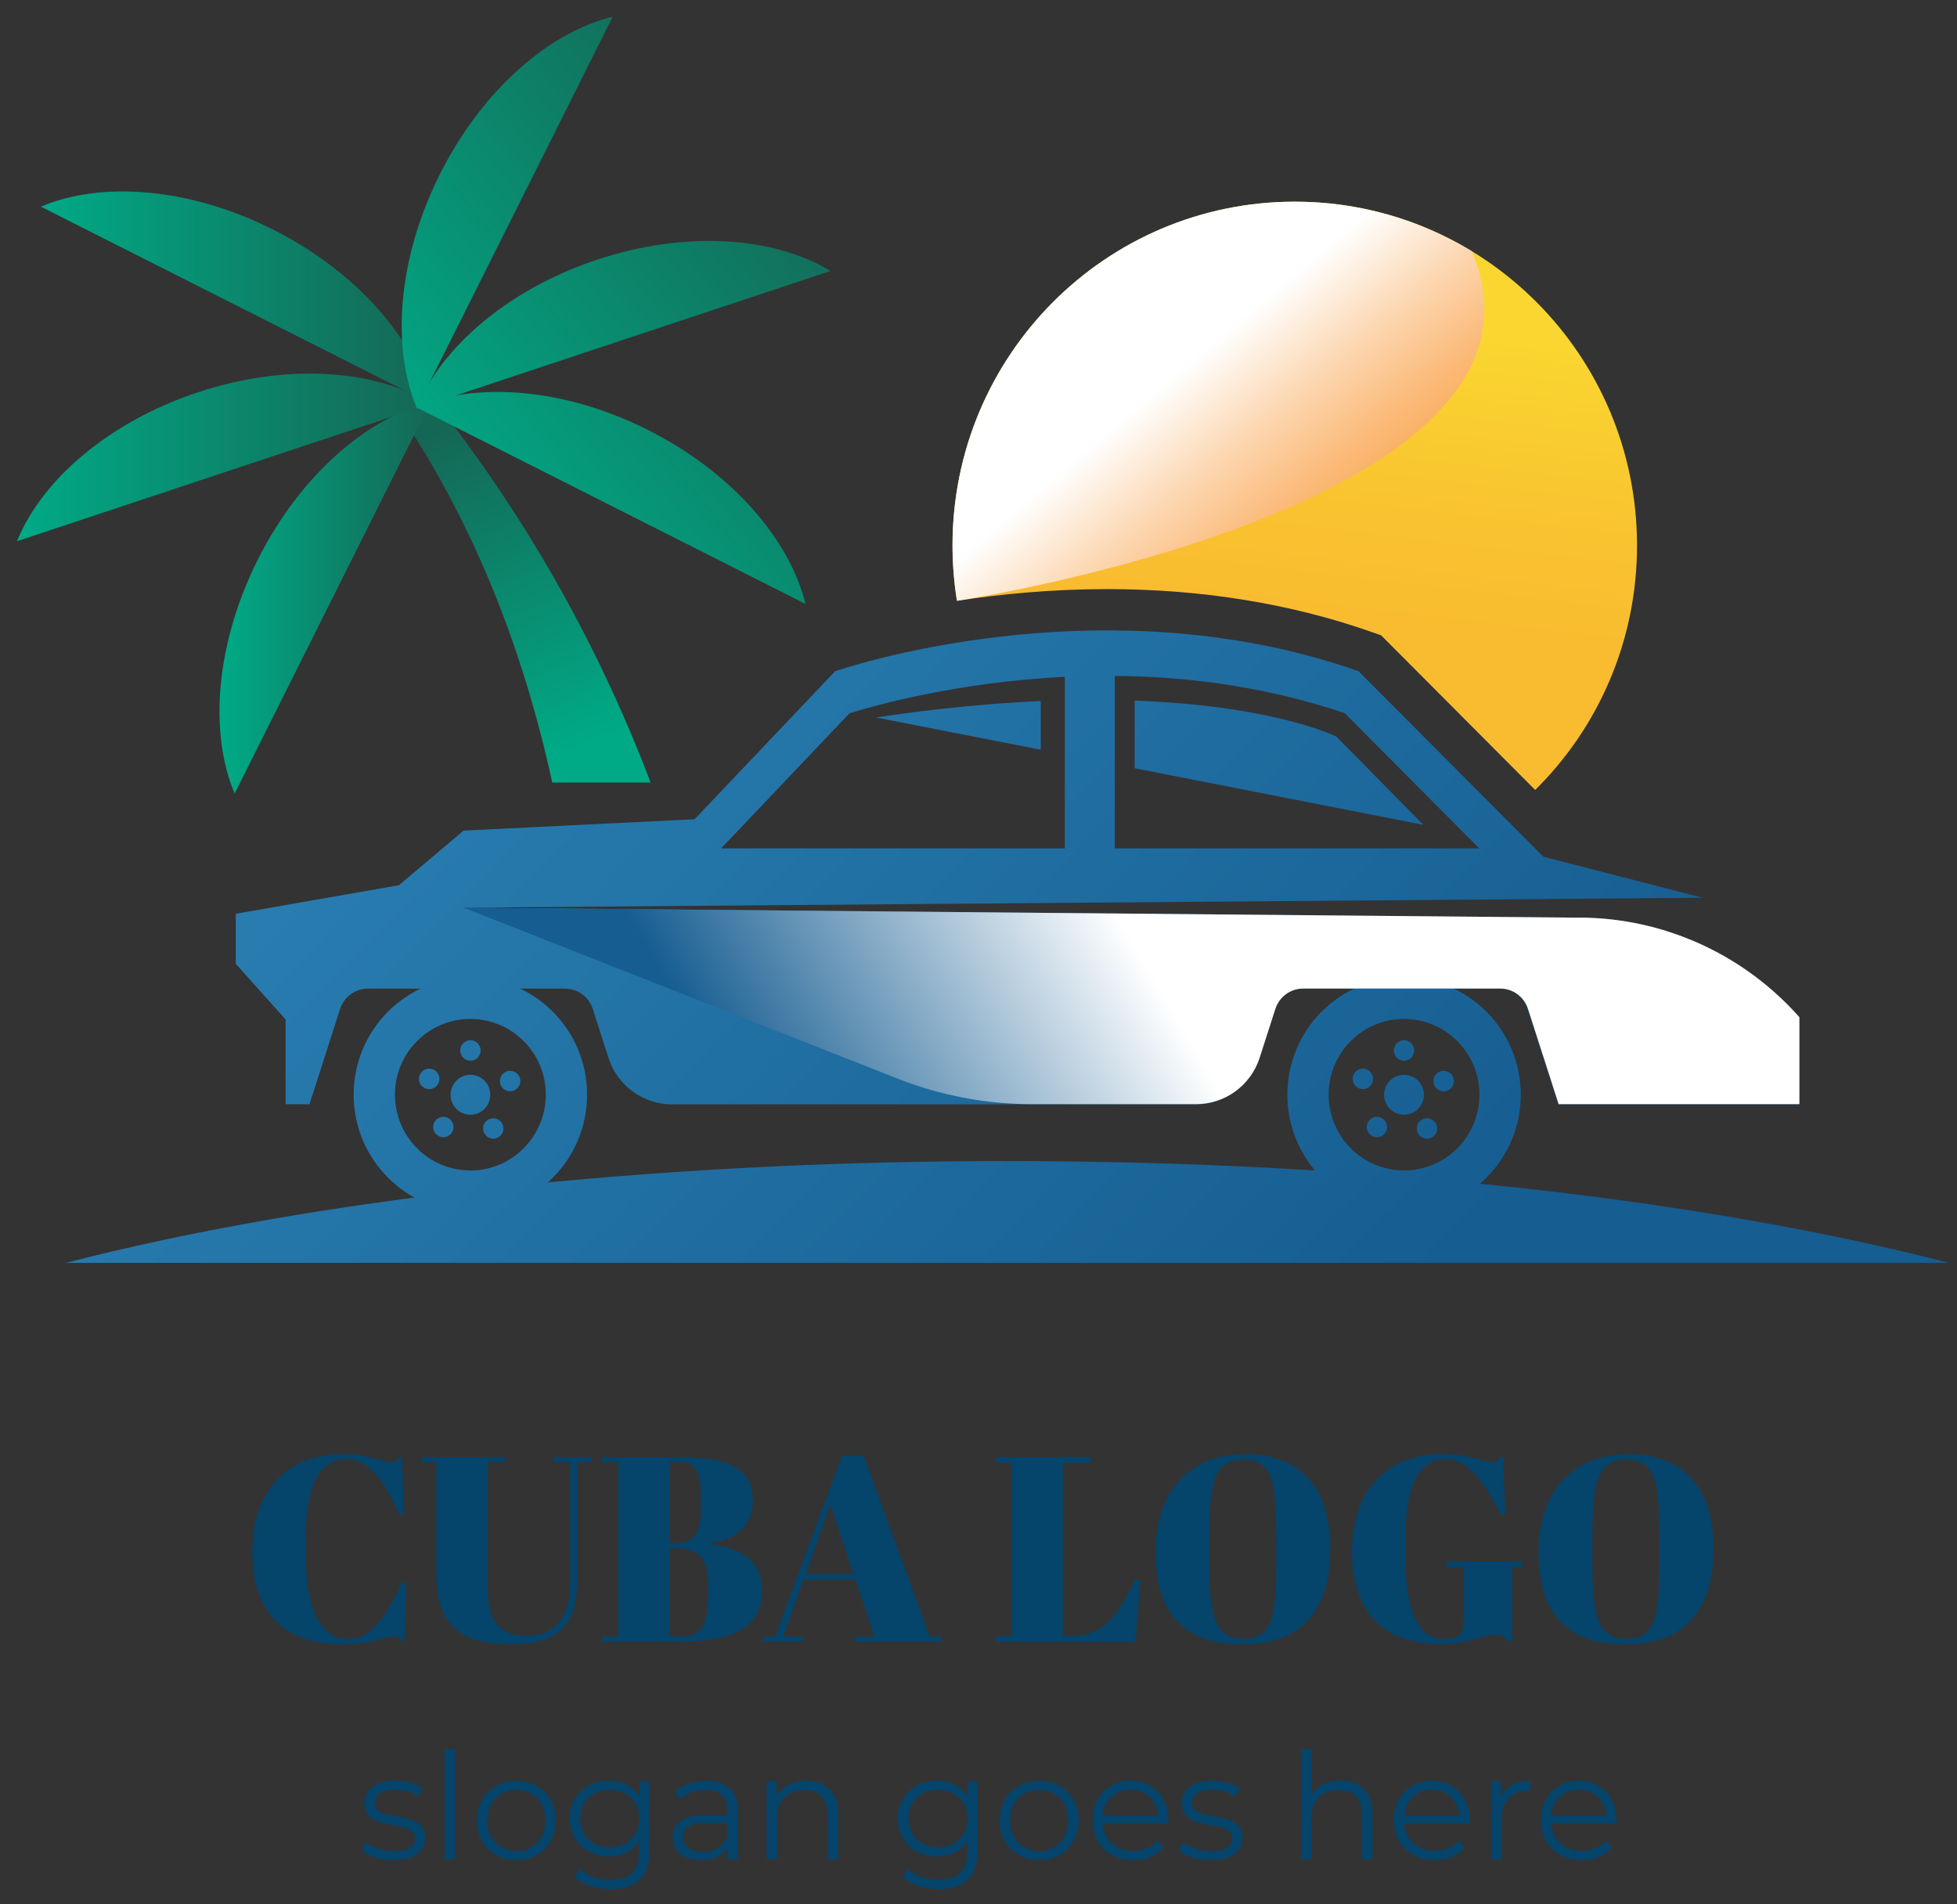 <svg width="111" height="108" viewBox="0 0 111 108" fill="none" xmlns="http://www.w3.org/2000/svg">
<rect x="0" y="0" width="111" height="108" fill="#333333" stroke="none"/>
<g clip-path="url(#clip0_23_8076)">
<path d="M17.356 87.244V88.429C17.356 91.18 18.144 92.963 19.768 92.963C20.977 92.963 21.94 91.707 22.775 89.76H23.044L22.939 93.097H22.775C22.67 92.904 22.612 92.798 22.372 92.798C21.864 92.798 21.047 93.262 19.406 93.262C16.246 93.262 14.307 91.584 14.307 88.006C14.307 84.428 16.392 82.469 19.446 82.469C20.994 82.469 21.712 82.933 22.232 82.933C22.472 82.933 22.53 82.827 22.635 82.633H22.799L22.916 85.883H22.647C21.829 84.041 20.936 82.768 19.651 82.768C18.144 82.768 17.344 84.147 17.344 87.244H17.356Z" fill="#05446B"/>
<path d="M32.347 89.684V82.921H31.378V82.639H33.55V82.921H32.733V89.578C32.733 91.883 31.974 93.262 28.919 93.262C26.49 93.262 24.749 92.394 24.749 89.414V82.921H23.932V82.639H28.627V82.921H27.658V89.924C27.658 91.572 28.043 92.769 29.877 92.769C31.384 92.769 32.353 91.825 32.353 89.684H32.347Z" fill="#05446B"/>
<path d="M38.561 82.633C41.183 82.633 42.702 83.232 42.702 85.085C42.702 86.522 41.808 87.285 40.243 87.537V87.566C42.118 87.807 43.221 88.599 43.221 90.171C43.221 92.487 41.282 93.103 38.485 93.103H34.105V92.822H35.074V82.915H34.105V82.633H38.561ZM37.977 87.525H38.362C39.437 87.525 39.746 86.839 39.746 85.607V84.903C39.746 83.466 39.495 82.915 38.45 82.915H37.971V87.525H37.977ZM37.977 92.822H38.678C39.822 92.822 40.155 91.954 40.155 90.575V89.783C40.155 88.558 39.77 87.807 38.322 87.807H37.977V92.822Z" fill="#05446B"/>
<path d="M48.513 89.59H45.564L44.419 92.822H45.535V93.103H43.257V92.822H43.958L47.76 82.54H48.98L52.735 92.822H53.419V93.103H48.548V92.822H49.605L48.519 89.59H48.513ZM45.698 89.261H48.396L47.1 85.343L45.698 89.261Z" fill="#05446B"/>
<path d="M61.863 82.633V82.962H60.286V92.781H60.824C62.669 92.781 63.493 91.432 64.369 89.607H64.684L64.404 93.109H56.508V92.781H57.39V82.962H56.508V82.633H61.869H61.863Z" fill="#05446B"/>
<path d="M70.629 82.469C73.835 82.469 75.459 84.446 75.459 87.842C75.459 91.238 73.894 93.262 70.454 93.262C67.014 93.262 65.537 91.332 65.537 88.041C65.537 84.751 67.312 82.475 70.635 82.475L70.629 82.469ZM72.387 87.379C72.387 84.311 72.299 82.786 70.512 82.786C68.725 82.786 68.591 84.37 68.591 87.437V88.517C68.591 91.332 68.772 92.945 70.512 92.945C72.253 92.945 72.387 91.496 72.387 88.487V87.379Z" fill="#05446B"/>
<path d="M83.01 91.778V88.874H82.058V88.546H86.351V88.874H85.767V93.092H85.545C85.364 92.84 85.2 92.716 84.786 92.716C84.19 92.716 83.075 93.256 81.778 93.256C78.619 93.256 76.68 91.578 76.68 88C76.68 84.422 78.765 82.463 81.819 82.463C83.367 82.463 84.173 82.927 84.692 82.927C84.932 82.927 84.99 82.821 85.095 82.628H85.259L85.376 85.877H85.107C84.272 84.2 83.302 82.763 81.994 82.763C80.517 82.763 79.717 84.141 79.717 87.238V88.423C79.717 91.461 80.505 92.957 81.877 92.957C82.923 92.957 83.01 92.54 83.01 91.772V91.778Z" fill="#05446B"/>
<path d="M92.355 82.469C95.561 82.469 97.185 84.446 97.185 87.842C97.185 91.238 95.619 93.262 92.18 93.262C88.74 93.262 87.262 91.332 87.262 88.041C87.262 84.751 89.038 82.475 92.361 82.475L92.355 82.469ZM94.113 87.379C94.113 84.311 94.025 82.786 92.238 82.786C90.451 82.786 90.317 84.37 90.317 87.437V88.517C90.317 91.332 90.498 92.945 92.238 92.945C93.978 92.945 94.113 91.496 94.113 88.487V87.379Z" fill="#05446B"/>
<path d="M20.503 104.958L20.772 104.483C21.122 104.758 21.724 104.981 22.343 104.981C23.184 104.981 23.529 104.694 23.529 104.254C23.529 103.098 20.661 104.008 20.661 102.254C20.661 101.526 21.286 100.987 22.407 100.987C22.98 100.987 23.599 101.145 23.973 101.403L23.71 101.884C23.324 101.614 22.863 101.503 22.407 101.503C21.607 101.503 21.257 101.814 21.257 102.236C21.257 103.433 24.124 102.529 24.124 104.236C24.124 105.005 23.453 105.503 22.302 105.503C21.572 105.503 20.866 105.269 20.503 104.952V104.958Z" fill="#05446B"/>
<path d="M25.222 99.198H25.818V105.462H25.222V99.198Z" fill="#05446B"/>
<path d="M27.039 103.245C27.039 101.931 27.996 100.993 29.293 100.993C30.589 100.993 31.535 101.931 31.535 103.245C31.535 104.559 30.584 105.509 29.293 105.509C28.002 105.509 27.039 104.565 27.039 103.245ZM30.928 103.245C30.928 102.207 30.233 101.515 29.287 101.515C28.341 101.515 27.64 102.207 27.64 103.245C27.64 104.283 28.347 104.975 29.287 104.975C30.227 104.975 30.928 104.283 30.928 103.245Z" fill="#05446B"/>
<path d="M36.844 101.022V104.923C36.844 106.448 36.096 107.14 34.636 107.14C33.83 107.14 33.042 106.893 32.575 106.453L32.879 105.996C33.299 106.377 33.935 106.606 34.619 106.606C35.734 106.606 36.248 106.09 36.248 104.993V104.43C35.88 104.993 35.25 105.292 34.525 105.292C33.264 105.292 32.306 104.406 32.306 103.134C32.306 101.861 33.264 100.993 34.525 100.993C35.267 100.993 35.904 101.298 36.272 101.878V101.028H36.844V101.022ZM36.266 103.134C36.266 102.172 35.559 101.515 34.584 101.515C33.608 101.515 32.913 102.172 32.913 103.134C32.913 104.096 33.608 104.764 34.584 104.764C35.559 104.764 36.266 104.096 36.266 103.134Z" fill="#05446B"/>
<path d="M41.855 102.711V105.462H41.283V104.77C41.014 105.228 40.494 105.503 39.764 105.503C38.766 105.503 38.152 104.981 38.152 104.213C38.152 103.527 38.59 102.958 39.858 102.958H41.259V102.688C41.259 101.931 40.833 101.515 40.01 101.515C39.437 101.515 38.9 101.72 38.538 102.037L38.269 101.591C38.713 101.21 39.367 100.993 40.068 100.993C41.213 100.993 41.861 101.567 41.861 102.717L41.855 102.711ZM41.259 104.131V103.403H39.875C39.017 103.403 38.742 103.744 38.742 104.195C38.742 104.711 39.157 105.028 39.858 105.028C40.559 105.028 41.026 104.706 41.259 104.125V104.131Z" fill="#05446B"/>
<path d="M47.543 102.887V105.462H46.947V102.946C46.947 102.007 46.463 101.526 45.622 101.526C44.67 101.526 44.074 102.119 44.074 103.128V105.456H43.478V101.016H44.051V101.837C44.372 101.298 44.968 100.987 45.733 100.987C46.807 100.987 47.549 101.609 47.549 102.887H47.543Z" fill="#05446B"/>
<path d="M55.457 101.022V104.923C55.457 106.448 54.709 107.14 53.249 107.14C52.443 107.14 51.655 106.893 51.188 106.453L51.491 105.996C51.912 106.377 52.548 106.606 53.232 106.606C54.347 106.606 54.861 106.09 54.861 104.993V104.43C54.493 104.993 53.862 105.292 53.138 105.292C51.877 105.292 50.919 104.406 50.919 103.134C50.919 101.861 51.877 100.993 53.138 100.993C53.88 100.993 54.517 101.298 54.884 101.878V101.028H55.457V101.022ZM54.879 103.134C54.879 102.172 54.172 101.515 53.197 101.515C52.221 101.515 51.526 102.172 51.526 103.134C51.526 104.096 52.221 104.764 53.197 104.764C54.172 104.764 54.879 104.096 54.879 103.134Z" fill="#05446B"/>
<path d="M56.689 103.245C56.689 101.931 57.647 100.993 58.943 100.993C60.24 100.993 61.186 101.931 61.186 103.245C61.186 104.559 60.234 105.509 58.943 105.509C57.653 105.509 56.689 104.565 56.689 103.245ZM60.578 103.245C60.578 102.207 59.883 101.515 58.937 101.515C57.991 101.515 57.291 102.207 57.291 103.245C57.291 104.283 57.997 104.975 58.937 104.975C59.878 104.975 60.578 104.283 60.578 103.245Z" fill="#05446B"/>
<path d="M66.249 103.427H62.552C62.622 104.354 63.323 104.97 64.293 104.97C64.83 104.97 65.309 104.776 65.647 104.389L65.986 104.776C65.589 105.251 64.976 105.503 64.281 105.503C62.903 105.503 61.962 104.559 61.962 103.239C61.962 101.919 62.879 100.987 64.123 100.987C65.367 100.987 66.267 101.908 66.267 103.239C66.267 103.292 66.261 103.356 66.261 103.427H66.249ZM62.552 102.981H65.688C65.612 102.113 64.982 101.503 64.117 101.503C63.253 101.503 62.628 102.113 62.552 102.981Z" fill="#05446B"/>
<path d="M66.862 104.958L67.131 104.483C67.481 104.758 68.083 104.981 68.702 104.981C69.543 104.981 69.888 104.694 69.888 104.254C69.888 103.098 67.02 104.008 67.02 102.254C67.02 101.526 67.639 100.987 68.766 100.987C69.338 100.987 69.958 101.145 70.331 101.403L70.069 101.884C69.683 101.614 69.222 101.503 68.766 101.503C67.966 101.503 67.616 101.814 67.616 102.236C67.616 103.433 70.483 102.529 70.483 104.236C70.483 105.005 69.812 105.503 68.661 105.503C67.931 105.503 67.224 105.269 66.862 104.952V104.958Z" fill="#05446B"/>
<path d="M77.853 102.887V105.462H77.258V102.946C77.258 102.007 76.773 101.526 75.932 101.526C74.98 101.526 74.384 102.119 74.384 103.128V105.456H73.789V99.192H74.384V101.79C74.711 101.274 75.29 100.981 76.037 100.981C77.112 100.981 77.853 101.603 77.853 102.881V102.887Z" fill="#05446B"/>
<path d="M83.343 103.427H79.647C79.717 104.354 80.417 104.97 81.387 104.97C81.924 104.97 82.403 104.776 82.742 104.389L83.081 104.776C82.683 105.251 82.07 105.503 81.375 105.503C79.997 105.503 79.057 104.559 79.057 103.239C79.057 101.919 79.974 100.987 81.218 100.987C82.461 100.987 83.361 101.908 83.361 103.239C83.361 103.292 83.355 103.356 83.355 103.427H83.343ZM79.647 102.981H82.783C82.707 102.113 82.076 101.503 81.212 101.503C80.347 101.503 79.722 102.113 79.647 102.981Z" fill="#05446B"/>
<path d="M86.795 100.993V101.573C86.742 101.573 86.696 101.567 86.655 101.567C85.732 101.567 85.165 102.16 85.165 103.204V105.468H84.57V101.028H85.142V101.896C85.422 101.304 85.983 100.993 86.795 100.993Z" fill="#05446B"/>
<path d="M91.677 103.427H87.98C88.05 104.354 88.751 104.97 89.72 104.97C90.258 104.97 90.737 104.776 91.075 104.389L91.414 104.776C91.017 105.251 90.404 105.503 89.709 105.503C88.33 105.503 87.39 104.559 87.39 103.239C87.39 101.919 88.307 100.987 89.551 100.987C90.795 100.987 91.694 101.908 91.694 103.239C91.694 103.292 91.689 103.356 91.689 103.427H91.677ZM87.98 102.981H91.116C91.04 102.113 90.409 101.503 89.545 101.503C88.681 101.503 88.056 102.113 87.98 102.981Z" fill="#05446B"/>
<path d="M36.902 44.379C33.848 36.343 29.567 28.841 24.188 22.166L22.238 22.812C26.799 29.387 29.649 36.736 31.325 44.379H36.897H36.902Z" fill="url(#paint0_linear_23_8076)"/>
<path d="M24.422 22.811C20.801 23.697 16.999 26.987 14.611 31.762C12.222 36.536 11.854 41.557 13.308 45.006L24.422 22.811Z" fill="url(#paint1_linear_23_8076)"/>
<path d="M24.451 22.893C21.263 20.946 16.264 20.576 11.212 22.254C6.16 23.931 2.37 27.222 0.962 30.694L24.451 22.893Z" fill="url(#paint2_linear_23_8076)"/>
<path d="M24.416 22.882C23.535 19.245 20.258 15.427 15.504 13.028C10.751 10.629 5.751 10.259 2.317 11.72L24.416 22.882Z" fill="url(#paint3_linear_23_8076)"/>
<path d="M23.587 23.087C27.021 21.633 32.026 21.996 36.774 24.395C41.528 26.794 44.798 30.613 45.686 34.249L23.587 23.087Z" fill="url(#paint4_linear_23_8076)"/>
<path d="M23.616 23.169C25.018 19.697 28.814 16.406 33.866 14.729C38.917 13.051 43.916 13.426 47.105 15.368L23.616 23.169Z" fill="url(#paint5_linear_23_8076)"/>
<path d="M23.64 23.14C22.192 19.691 22.554 14.664 24.942 9.896C27.331 5.121 31.133 1.831 34.754 0.945L23.64 23.14Z" fill="url(#paint6_linear_23_8076)"/>
<path d="M110.535 71.619C96.7 68.047 77.877 65.847 57.139 65.847C36.4 65.847 17.577 68.047 3.742 71.619H110.535Z" fill="url(#paint7_linear_23_8076)"/>
<path d="M79.634 55.435C75.978 55.435 73.018 58.409 73.018 62.081C73.018 65.752 75.978 68.732 79.634 68.732C83.29 68.732 86.257 65.752 86.257 62.081C86.257 58.409 83.29 55.435 79.634 55.435ZM79.634 66.38C77.275 66.38 75.359 64.456 75.359 62.081C75.359 59.705 77.275 57.787 79.634 57.787C81.994 57.787 83.915 59.711 83.915 62.081C83.915 64.45 82 66.38 79.634 66.38Z" fill="url(#paint8_linear_23_8076)"/>
<path d="M79.635 63.219C80.257 63.219 80.762 62.712 80.762 62.087C80.762 61.461 80.257 60.955 79.635 60.955C79.012 60.955 78.507 61.461 78.507 62.087C78.507 62.712 79.012 63.219 79.635 63.219Z" fill="url(#paint9_linear_23_8076)"/>
<path d="M79.635 60.157C79.954 60.157 80.213 59.897 80.213 59.576C80.213 59.256 79.954 58.996 79.635 58.996C79.316 58.996 79.057 59.256 79.057 59.576C79.057 59.897 79.316 60.157 79.635 60.157Z" fill="url(#paint10_linear_23_8076)"/>
<path d="M77.48 60.633C77.176 60.533 76.849 60.703 76.75 61.008C76.65 61.313 76.82 61.641 77.123 61.741C77.427 61.841 77.754 61.671 77.853 61.366C77.953 61.061 77.783 60.732 77.48 60.633Z" fill="url(#paint11_linear_23_8076)"/>
<path d="M77.632 63.576C77.445 63.834 77.503 64.198 77.76 64.386C78.017 64.574 78.379 64.515 78.566 64.257C78.753 63.999 78.694 63.635 78.437 63.447C78.18 63.26 77.818 63.318 77.632 63.576Z" fill="url(#paint12_linear_23_8076)"/>
<path d="M80.47 64.339C80.657 64.597 81.019 64.656 81.276 64.468C81.533 64.28 81.591 63.917 81.404 63.658C81.217 63.4 80.855 63.342 80.598 63.529C80.341 63.717 80.283 64.081 80.47 64.339Z" fill="url(#paint13_linear_23_8076)"/>
<path d="M82.064 61.864C82.368 61.764 82.537 61.436 82.438 61.131C82.339 60.826 82.011 60.656 81.708 60.756C81.404 60.855 81.235 61.184 81.334 61.489C81.433 61.794 81.76 61.964 82.064 61.864Z" fill="url(#paint14_linear_23_8076)"/>
<path d="M26.682 55.435C23.026 55.435 20.06 58.409 20.06 62.081C20.06 65.752 23.026 68.732 26.682 68.732C30.338 68.732 33.299 65.752 33.299 62.081C33.299 58.409 30.338 55.435 26.682 55.435ZM26.682 66.38C24.317 66.38 22.401 64.456 22.401 62.081C22.401 59.705 24.317 57.787 26.682 57.787C29.047 57.787 30.957 59.711 30.957 62.081C30.957 64.45 29.042 66.38 26.682 66.38Z" fill="url(#paint15_linear_23_8076)"/>
<path d="M26.682 63.219C27.305 63.219 27.809 62.712 27.809 62.087C27.809 61.461 27.305 60.955 26.682 60.955C26.06 60.955 25.555 61.461 25.555 62.087C25.555 62.712 26.06 63.219 26.682 63.219Z" fill="url(#paint16_linear_23_8076)"/>
<path d="M27.261 59.576C27.261 59.254 27.004 58.996 26.683 58.996C26.361 58.996 26.105 59.254 26.105 59.576C26.105 59.899 26.361 60.157 26.683 60.157C27.004 60.157 27.261 59.899 27.261 59.576Z" fill="url(#paint17_linear_23_8076)"/>
<path d="M24.522 60.633C24.218 60.533 23.891 60.703 23.792 61.008C23.692 61.313 23.862 61.641 24.165 61.741C24.469 61.841 24.796 61.671 24.895 61.366C24.995 61.061 24.825 60.732 24.522 60.633Z" fill="url(#paint18_linear_23_8076)"/>
<path d="M24.679 63.576C24.492 63.834 24.551 64.198 24.808 64.386C25.065 64.574 25.427 64.515 25.614 64.257C25.801 63.999 25.742 63.635 25.485 63.447C25.228 63.26 24.866 63.318 24.679 63.576Z" fill="url(#paint19_linear_23_8076)"/>
<path d="M27.512 64.339C27.699 64.597 28.061 64.656 28.318 64.468C28.575 64.28 28.633 63.917 28.446 63.658C28.259 63.4 27.897 63.342 27.64 63.529C27.383 63.717 27.325 64.081 27.512 64.339Z" fill="url(#paint20_linear_23_8076)"/>
<path d="M29.112 61.864C29.416 61.764 29.585 61.436 29.486 61.131C29.386 60.826 29.059 60.656 28.756 60.756C28.452 60.855 28.283 61.184 28.382 61.489C28.481 61.794 28.808 61.964 29.112 61.864Z" fill="url(#paint21_linear_23_8076)"/>
<path d="M101.827 57.435C98.691 54.039 94.299 52.086 89.686 52.045L26.285 51.476L96.559 50.913L87.536 48.584L77.059 38.067C62.278 32.859 47.368 38.067 47.368 38.067L39.396 46.461L26.291 47.106L22.629 50.203L13.373 51.822V54.661L16.199 57.816V62.626H17.554L19.289 57.218C19.511 56.538 20.141 56.069 20.86 56.069H32.049C32.768 56.069 33.398 56.532 33.62 57.218L34.514 59.998C35.022 61.571 36.476 62.632 38.117 62.632H67.826C69.467 62.632 70.927 61.565 71.429 59.998L72.323 57.224C72.545 56.544 73.175 56.075 73.894 56.075H85.084C85.796 56.075 86.433 56.544 86.649 57.224L88.389 62.632H102.043V57.699L101.81 57.441L101.827 57.435ZM63.23 38.331C67.884 38.372 72.276 39.088 76.271 40.449L83.904 48.115H63.23V38.331ZM48.18 40.455C49.429 40.062 54.195 38.689 60.397 38.384V48.115H40.903L48.18 40.455ZM59.031 39.757C56.286 39.88 53.179 40.167 49.681 40.689L59.031 42.519V39.757ZM64.357 43.569L80.733 46.778L75.792 41.769C75.792 41.769 72.299 40.021 64.357 39.733V43.569Z" fill="url(#paint22_linear_23_8076)"/>
<path style="mix-blend-mode:multiply" d="M89.691 52.045L26.291 51.476L50.931 61.178C53.354 62.134 55.935 62.62 58.54 62.62H67.844C69.485 62.62 70.945 61.553 71.447 59.987L72.34 57.212C72.562 56.532 73.193 56.063 73.911 56.063H85.101C85.814 56.063 86.45 56.532 86.666 57.212L88.407 62.62H102.061V57.688L101.827 57.43C98.691 54.033 94.299 52.08 89.686 52.039L89.691 52.045Z" fill="url(#paint23_linear_23_8076)"/>
<path d="M92.851 30.935C92.851 36.366 90.644 41.276 87.075 44.801L78.338 36.032L77.836 35.856C73.228 34.231 68.165 33.41 62.798 33.41C59.621 33.41 56.718 33.698 54.277 34.073C54.114 33.052 54.026 32.002 54.026 30.935C54.026 20.166 62.716 11.438 73.439 11.438C84.161 11.438 92.851 20.166 92.851 30.935Z" fill="url(#paint24_linear_23_8076)"/>
<path style="mix-blend-mode:multiply" d="M83.484 14.248C80.552 12.464 77.118 11.438 73.439 11.438C62.716 11.438 54.026 20.166 54.026 30.935C54.026 32.002 54.114 33.052 54.277 34.073C54.277 34.073 89.592 28.712 83.484 14.248Z" fill="url(#paint25_linear_23_8076)"/>
</g>
<defs>
<linearGradient id="paint0_linear_23_8076" x1="33.03" y1="42.262" x2="25.74" y2="24.118" gradientUnits="userSpaceOnUse">
<stop stop-color="#00AA86"/>
<stop offset="1" stop-color="#156755"/>
</linearGradient>
<linearGradient id="paint1_linear_23_8076" x1="12.45" y1="33.909" x2="24.422" y2="33.909" gradientUnits="userSpaceOnUse">
<stop stop-color="#00AA86"/>
<stop offset="1" stop-color="#156755"/>
</linearGradient>
<linearGradient id="paint2_linear_23_8076" x1="0.962" y1="25.937" x2="24.451" y2="25.937" gradientUnits="userSpaceOnUse">
<stop stop-color="#00AA86"/>
<stop offset="1" stop-color="#156755"/>
</linearGradient>
<linearGradient id="paint3_linear_23_8076" x1="2.317" y1="16.87" x2="24.416" y2="16.87" gradientUnits="userSpaceOnUse">
<stop stop-color="#00AA86"/>
<stop offset="1" stop-color="#156755"/>
</linearGradient>
<linearGradient id="paint4_linear_23_8076" x1="28.685" y1="33.393" x2="51.919" y2="15.103" gradientUnits="userSpaceOnUse">
<stop stop-color="#00AA86"/>
<stop offset="1" stop-color="#156755"/>
</linearGradient>
<linearGradient id="paint5_linear_23_8076" x1="23.949" y1="27.375" x2="47.177" y2="9.084" gradientUnits="userSpaceOnUse">
<stop stop-color="#00AA86"/>
<stop offset="1" stop-color="#156755"/>
</linearGradient>
<linearGradient id="paint6_linear_23_8076" x1="18.226" y1="20.113" x2="41.459" y2="1.817" gradientUnits="userSpaceOnUse">
<stop stop-color="#00AA86"/>
<stop offset="1" stop-color="#156755"/>
</linearGradient>
<linearGradient id="paint7_linear_23_8076" x1="26.057" y1="40.942" x2="70.42" y2="84.342" gradientUnits="userSpaceOnUse">
<stop stop-color="#287CAF"/>
<stop offset="1" stop-color="#165D91"/>
</linearGradient>
<linearGradient id="paint8_linear_23_8076" x1="41.901" y1="24.846" x2="86.27" y2="68.246" gradientUnits="userSpaceOnUse">
<stop stop-color="#287CAF"/>
<stop offset="1" stop-color="#165D91"/>
</linearGradient>
<linearGradient id="paint9_linear_23_8076" x1="41.901" y1="24.852" x2="86.27" y2="68.252" gradientUnits="userSpaceOnUse">
<stop stop-color="#287CAF"/>
<stop offset="1" stop-color="#165D91"/>
</linearGradient>
<linearGradient id="paint10_linear_23_8076" x1="43.152" y1="23.574" x2="87.52" y2="66.974" gradientUnits="userSpaceOnUse">
<stop stop-color="#287CAF"/>
<stop offset="1" stop-color="#165D91"/>
</linearGradient>
<linearGradient id="paint11_linear_23_8076" x1="41.201" y1="25.569" x2="85.57" y2="68.969" gradientUnits="userSpaceOnUse">
<stop stop-color="#287CAF"/>
<stop offset="1" stop-color="#165D91"/>
</linearGradient>
<linearGradient id="paint12_linear_23_8076" x1="40.237" y1="26.559" x2="84.6" y2="69.953" gradientUnits="userSpaceOnUse">
<stop stop-color="#287CAF"/>
<stop offset="1" stop-color="#165D91"/>
</linearGradient>
<linearGradient id="paint13_linear_23_8076" x1="41.586" y1="25.169" x2="85.955" y2="68.569" gradientUnits="userSpaceOnUse">
<stop stop-color="#287CAF"/>
<stop offset="1" stop-color="#165D91"/>
</linearGradient>
<linearGradient id="paint14_linear_23_8076" x1="43.391" y1="23.328" x2="87.76" y2="66.728" gradientUnits="userSpaceOnUse">
<stop stop-color="#287CAF"/>
<stop offset="1" stop-color="#165D91"/>
</linearGradient>
<linearGradient id="paint15_linear_23_8076" x1="15.896" y1="51.435" x2="60.264" y2="94.835" gradientUnits="userSpaceOnUse">
<stop stop-color="#287CAF"/>
<stop offset="1" stop-color="#165D91"/>
</linearGradient>
<linearGradient id="paint16_linear_23_8076" x1="15.896" y1="51.441" x2="60.258" y2="94.841" gradientUnits="userSpaceOnUse">
<stop stop-color="#287CAF"/>
<stop offset="1" stop-color="#165D91"/>
</linearGradient>
<linearGradient id="paint17_linear_23_8076" x1="17.146" y1="50.162" x2="61.509" y2="93.562" gradientUnits="userSpaceOnUse">
<stop stop-color="#287CAF"/>
<stop offset="1" stop-color="#165D91"/>
</linearGradient>
<linearGradient id="paint18_linear_23_8076" x1="15.195" y1="52.157" x2="59.558" y2="95.557" gradientUnits="userSpaceOnUse">
<stop stop-color="#287CAF"/>
<stop offset="1" stop-color="#165D91"/>
</linearGradient>
<linearGradient id="paint19_linear_23_8076" x1="14.226" y1="53.142" x2="58.594" y2="96.542" gradientUnits="userSpaceOnUse">
<stop stop-color="#287CAF"/>
<stop offset="1" stop-color="#165D91"/>
</linearGradient>
<linearGradient id="paint20_linear_23_8076" x1="15.581" y1="51.757" x2="59.949" y2="95.157" gradientUnits="userSpaceOnUse">
<stop stop-color="#287CAF"/>
<stop offset="1" stop-color="#165D91"/>
</linearGradient>
<linearGradient id="paint21_linear_23_8076" x1="17.385" y1="49.916" x2="61.748" y2="93.316" gradientUnits="userSpaceOnUse">
<stop stop-color="#287CAF"/>
<stop offset="1" stop-color="#165D91"/>
</linearGradient>
<linearGradient id="paint22_linear_23_8076" x1="33.124" y1="33.821" x2="77.493" y2="77.221" gradientUnits="userSpaceOnUse">
<stop stop-color="#287CAF"/>
<stop offset="1" stop-color="#165D91"/>
</linearGradient>
<linearGradient id="paint23_linear_23_8076" x1="65.817" y1="56.075" x2="45.231" y2="68.255" gradientUnits="userSpaceOnUse">
<stop stop-color="white"/>
<stop offset="1" stop-color="#165D91"/>
</linearGradient>
<linearGradient id="paint24_linear_23_8076" x1="75.004" y1="17.591" x2="72.918" y2="35.238" gradientUnits="userSpaceOnUse">
<stop stop-color="#F9D730"/>
<stop offset="0.57" stop-color="#F9C430"/>
<stop offset="1" stop-color="#F9BB30"/>
</linearGradient>
<linearGradient id="paint25_linear_23_8076" x1="66.518" y1="21.339" x2="78.328" y2="35.301" gradientUnits="userSpaceOnUse">
<stop stop-color="white"/>
<stop offset="0.03" stop-color="#FEFBF7"/>
<stop offset="0.29" stop-color="#FCD7B1"/>
<stop offset="0.53" stop-color="#FBBA79"/>
<stop offset="0.74" stop-color="#F9A651"/>
<stop offset="0.9" stop-color="#F99939"/>
<stop offset="1" stop-color="#F99530"/>
</linearGradient>
<clipPath id="clip0_23_8076">
<rect width="109.572" height="106.201" fill="white" transform="translate(0.962 0.945)"/>
</clipPath>
</defs>
</svg>
